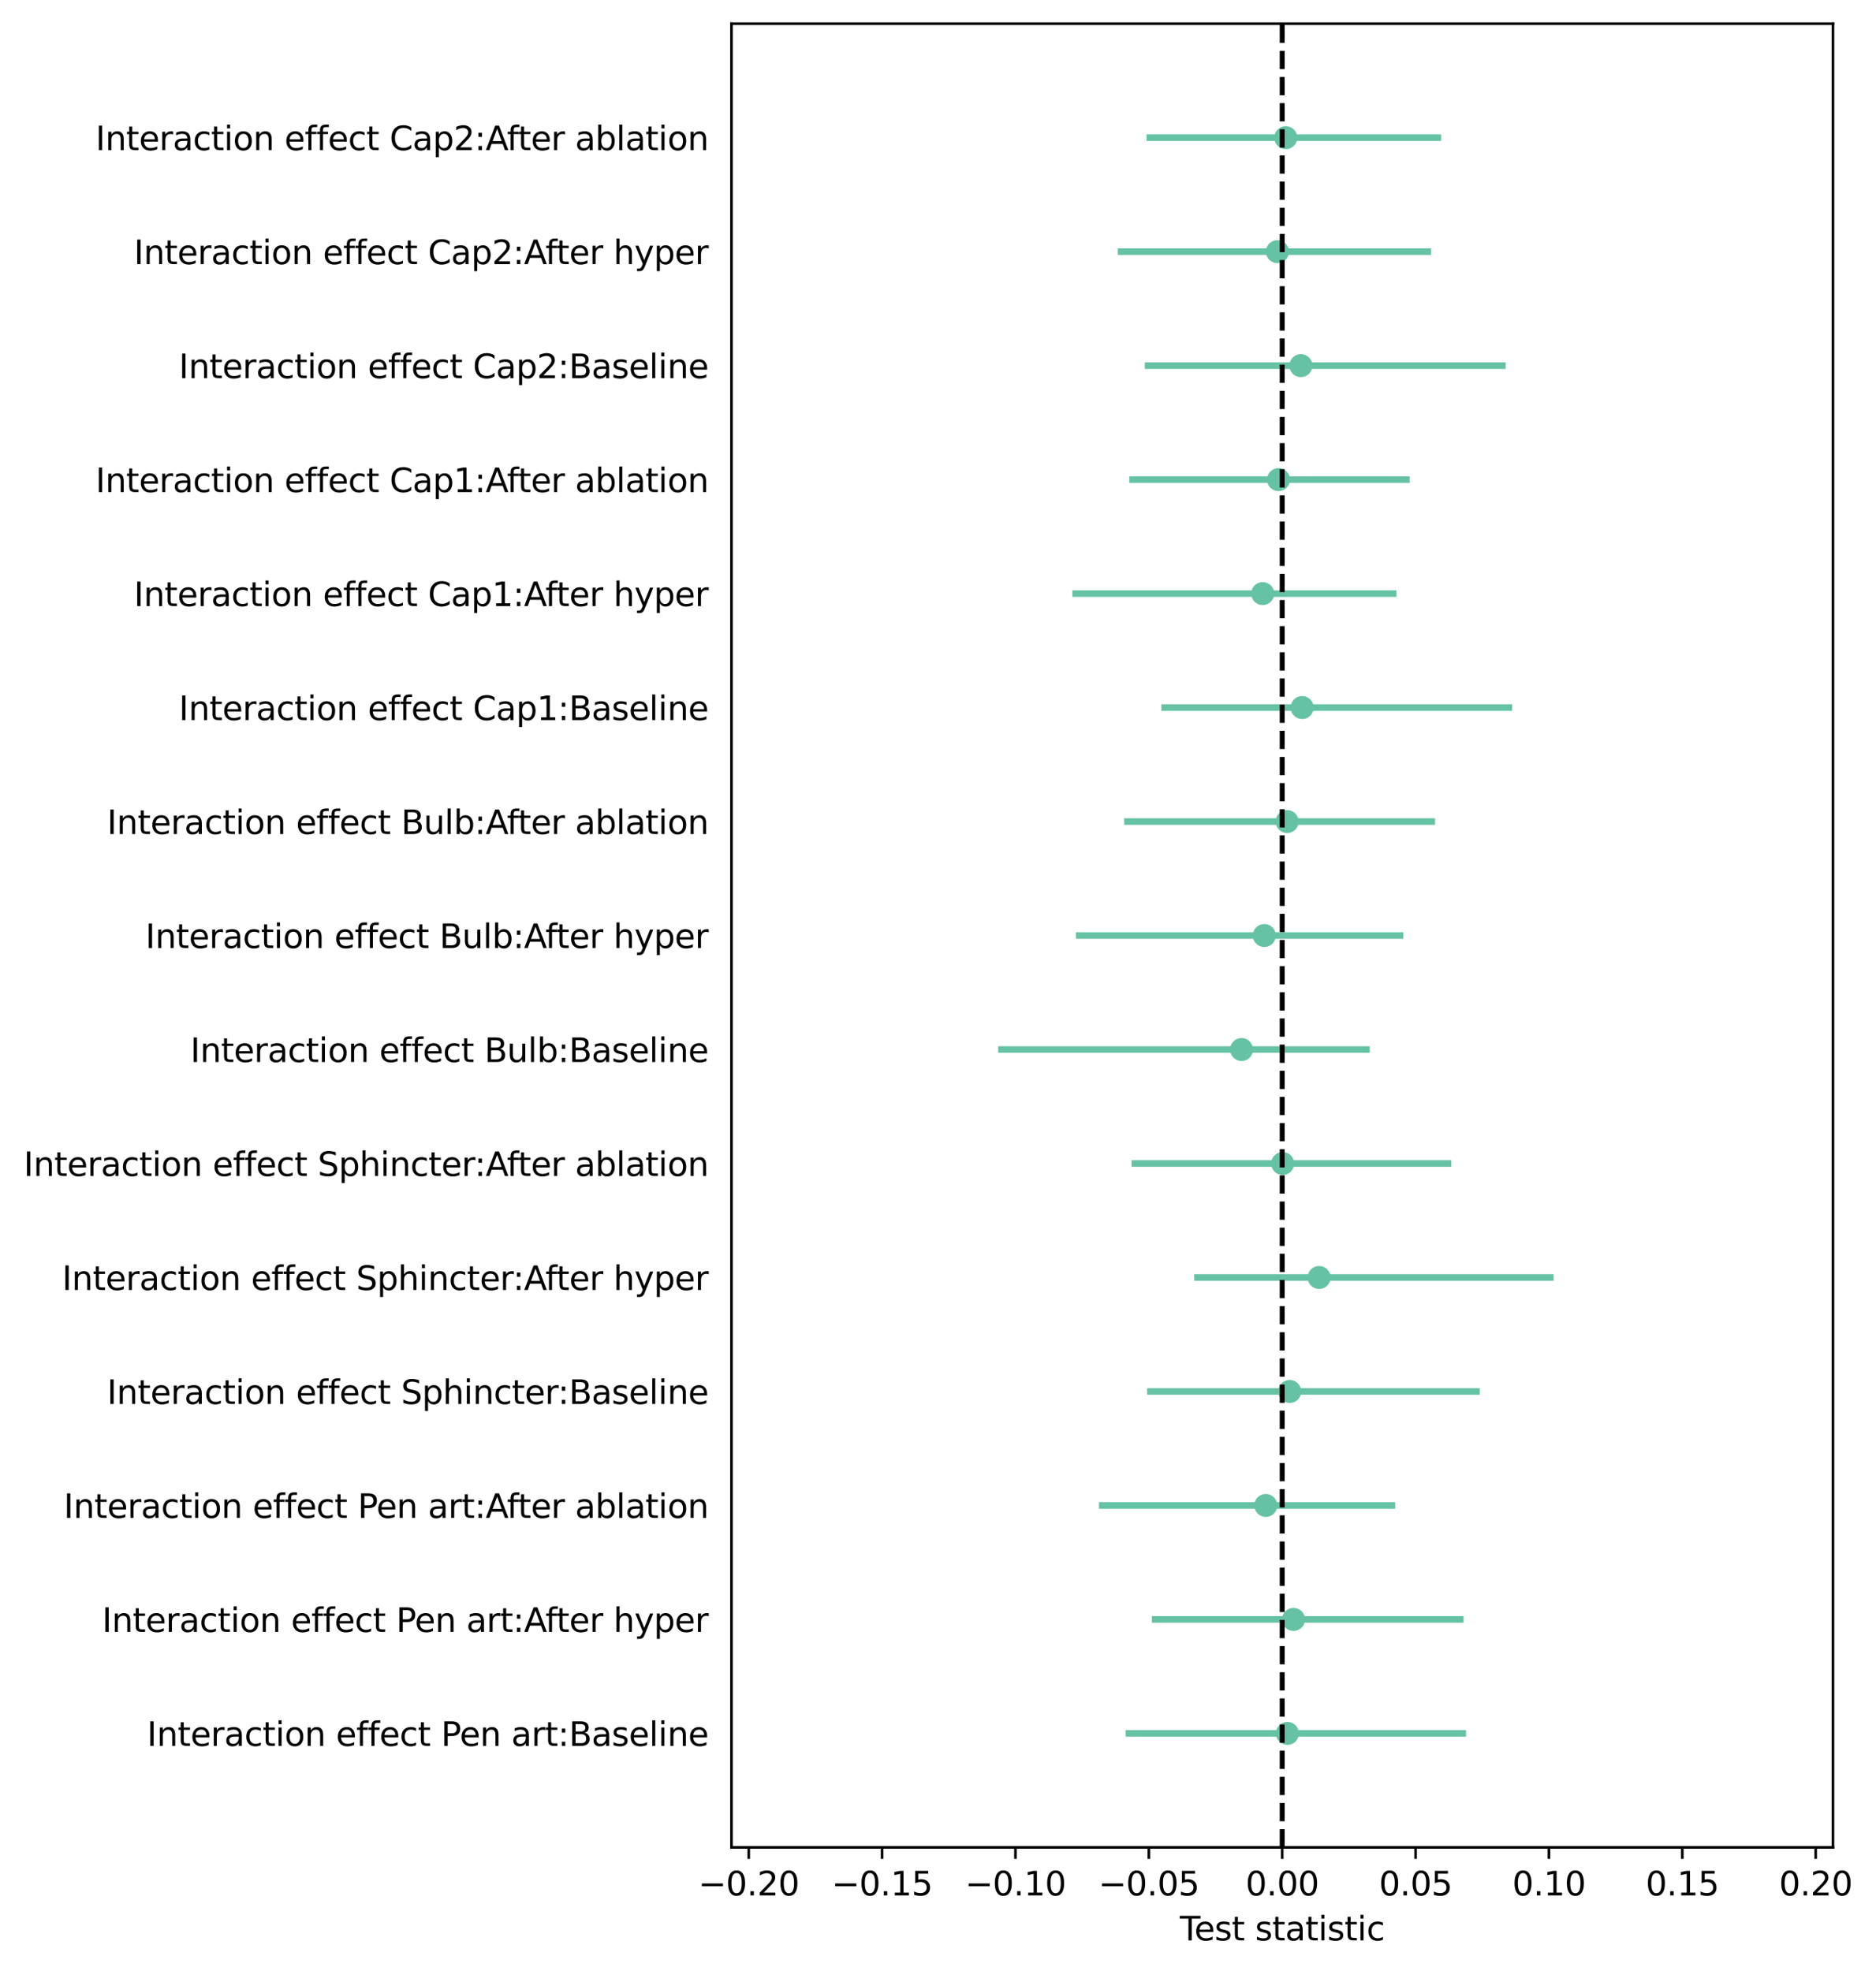 <?xml version="1.0" encoding="utf-8" standalone="no"?>
<!DOCTYPE svg PUBLIC "-//W3C//DTD SVG 1.1//EN"
  "http://www.w3.org/Graphics/SVG/1.1/DTD/svg11.dtd">
<svg xmlns:xlink="http://www.w3.org/1999/xlink" width="570.21pt" height="599.156pt" viewBox="0 0 570.21 599.156" xmlns="http://www.w3.org/2000/svg" version="1.1">
 <defs>
  <style type="text/css">*{stroke-linejoin: round; stroke-linecap: butt}</style>
 </defs>
 <g id="figure_1">
  <g id="patch_1">
   <path d="M -0 599.156 
L 570.21 599.156 
L 570.21 0 
L -0 0 
z
" style="fill: #ffffff"/>
  </g>
  <g id="axes_1">
   <g id="patch_2">
    <path d="M 222.325 561.6 
L 557.125 561.6 
L 557.125 7.2 
L 222.325 7.2 
z
" style="fill: #ffffff"/>
   </g>
   <g id="matplotlib.axis_1">
    <g id="xtick_1">
     <g id="line2d_1">
      <defs>
       <path id="m873128faee" d="M 0 0 
L 0 3.5 
" style="stroke: #000000; stroke-width: 0.8"/>
      </defs>
      <g>
       <use xlink:href="#m873128faee" x="227.573" y="561.6" style="stroke: #000000; stroke-width: 0.8"/>
      </g>
     </g>
     <g id="text_1">
      <!-- −0.20 -->
      <g transform="translate(212.25 576.198) scale(0.1 -0.1)">
       <defs>
        <path id="DejaVuSans-2212" d="M 678 2272 
L 4684 2272 
L 4684 1741 
L 678 1741 
L 678 2272 
z
" transform="scale(0.016)"/>
        <path id="DejaVuSans-30" d="M 2034 4250 
Q 1547 4250 1301 3770 
Q 1056 3291 1056 2328 
Q 1056 1369 1301 889 
Q 1547 409 2034 409 
Q 2525 409 2770 889 
Q 3016 1369 3016 2328 
Q 3016 3291 2770 3770 
Q 2525 4250 2034 4250 
z
M 2034 4750 
Q 2819 4750 3233 4129 
Q 3647 3509 3647 2328 
Q 3647 1150 3233 529 
Q 2819 -91 2034 -91 
Q 1250 -91 836 529 
Q 422 1150 422 2328 
Q 422 3509 836 4129 
Q 1250 4750 2034 4750 
z
" transform="scale(0.016)"/>
        <path id="DejaVuSans-2e" d="M 684 794 
L 1344 794 
L 1344 0 
L 684 0 
L 684 794 
z
" transform="scale(0.016)"/>
        <path id="DejaVuSans-32" d="M 1228 531 
L 3431 531 
L 3431 0 
L 469 0 
L 469 531 
Q 828 903 1448 1529 
Q 2069 2156 2228 2338 
Q 2531 2678 2651 2914 
Q 2772 3150 2772 3378 
Q 2772 3750 2511 3984 
Q 2250 4219 1831 4219 
Q 1534 4219 1204 4116 
Q 875 4013 500 3803 
L 500 4441 
Q 881 4594 1212 4672 
Q 1544 4750 1819 4750 
Q 2544 4750 2975 4387 
Q 3406 4025 3406 3419 
Q 3406 3131 3298 2873 
Q 3191 2616 2906 2266 
Q 2828 2175 2409 1742 
Q 1991 1309 1228 531 
z
" transform="scale(0.016)"/>
       </defs>
       <use xlink:href="#DejaVuSans-2212"/>
       <use xlink:href="#DejaVuSans-30" x="83.789"/>
       <use xlink:href="#DejaVuSans-2e" x="147.412"/>
       <use xlink:href="#DejaVuSans-32" x="179.199"/>
       <use xlink:href="#DejaVuSans-30" x="242.822"/>
      </g>
     </g>
    </g>
    <g id="xtick_2">
     <g id="line2d_2">
      <g>
       <use xlink:href="#m873128faee" x="268.111" y="561.6" style="stroke: #000000; stroke-width: 0.8"/>
      </g>
     </g>
     <g id="text_2">
      <!-- −0.15 -->
      <g transform="translate(252.788 576.198) scale(0.1 -0.1)">
       <defs>
        <path id="DejaVuSans-31" d="M 794 531 
L 1825 531 
L 1825 4091 
L 703 3866 
L 703 4441 
L 1819 4666 
L 2450 4666 
L 2450 531 
L 3481 531 
L 3481 0 
L 794 0 
L 794 531 
z
" transform="scale(0.016)"/>
        <path id="DejaVuSans-35" d="M 691 4666 
L 3169 4666 
L 3169 4134 
L 1269 4134 
L 1269 2991 
Q 1406 3038 1543 3061 
Q 1681 3084 1819 3084 
Q 2600 3084 3056 2656 
Q 3513 2228 3513 1497 
Q 3513 744 3044 326 
Q 2575 -91 1722 -91 
Q 1428 -91 1123 -41 
Q 819 9 494 109 
L 494 744 
Q 775 591 1075 516 
Q 1375 441 1709 441 
Q 2250 441 2565 725 
Q 2881 1009 2881 1497 
Q 2881 1984 2565 2268 
Q 2250 2553 1709 2553 
Q 1456 2553 1204 2497 
Q 953 2441 691 2322 
L 691 4666 
z
" transform="scale(0.016)"/>
       </defs>
       <use xlink:href="#DejaVuSans-2212"/>
       <use xlink:href="#DejaVuSans-30" x="83.789"/>
       <use xlink:href="#DejaVuSans-2e" x="147.412"/>
       <use xlink:href="#DejaVuSans-31" x="179.199"/>
       <use xlink:href="#DejaVuSans-35" x="242.822"/>
      </g>
     </g>
    </g>
    <g id="xtick_3">
     <g id="line2d_3">
      <g>
       <use xlink:href="#m873128faee" x="308.649" y="561.6" style="stroke: #000000; stroke-width: 0.8"/>
      </g>
     </g>
     <g id="text_3">
      <!-- −0.10 -->
      <g transform="translate(293.326 576.198) scale(0.1 -0.1)">
       <use xlink:href="#DejaVuSans-2212"/>
       <use xlink:href="#DejaVuSans-30" x="83.789"/>
       <use xlink:href="#DejaVuSans-2e" x="147.412"/>
       <use xlink:href="#DejaVuSans-31" x="179.199"/>
       <use xlink:href="#DejaVuSans-30" x="242.822"/>
      </g>
     </g>
    </g>
    <g id="xtick_4">
     <g id="line2d_4">
      <g>
       <use xlink:href="#m873128faee" x="349.187" y="561.6" style="stroke: #000000; stroke-width: 0.8"/>
      </g>
     </g>
     <g id="text_4">
      <!-- −0.05 -->
      <g transform="translate(333.864 576.198) scale(0.1 -0.1)">
       <use xlink:href="#DejaVuSans-2212"/>
       <use xlink:href="#DejaVuSans-30" x="83.789"/>
       <use xlink:href="#DejaVuSans-2e" x="147.412"/>
       <use xlink:href="#DejaVuSans-30" x="179.199"/>
       <use xlink:href="#DejaVuSans-35" x="242.822"/>
      </g>
     </g>
    </g>
    <g id="xtick_5">
     <g id="line2d_5">
      <g>
       <use xlink:href="#m873128faee" x="389.725" y="561.6" style="stroke: #000000; stroke-width: 0.8"/>
      </g>
     </g>
     <g id="text_5">
      <!-- 0.00 -->
      <g transform="translate(378.592 576.198) scale(0.1 -0.1)">
       <use xlink:href="#DejaVuSans-30"/>
       <use xlink:href="#DejaVuSans-2e" x="63.623"/>
       <use xlink:href="#DejaVuSans-30" x="95.41"/>
       <use xlink:href="#DejaVuSans-30" x="159.033"/>
      </g>
     </g>
    </g>
    <g id="xtick_6">
     <g id="line2d_6">
      <g>
       <use xlink:href="#m873128faee" x="430.263" y="561.6" style="stroke: #000000; stroke-width: 0.8"/>
      </g>
     </g>
     <g id="text_6">
      <!-- 0.05 -->
      <g transform="translate(419.13 576.198) scale(0.1 -0.1)">
       <use xlink:href="#DejaVuSans-30"/>
       <use xlink:href="#DejaVuSans-2e" x="63.623"/>
       <use xlink:href="#DejaVuSans-30" x="95.41"/>
       <use xlink:href="#DejaVuSans-35" x="159.033"/>
      </g>
     </g>
    </g>
    <g id="xtick_7">
     <g id="line2d_7">
      <g>
       <use xlink:href="#m873128faee" x="470.801" y="561.6" style="stroke: #000000; stroke-width: 0.8"/>
      </g>
     </g>
     <g id="text_7">
      <!-- 0.10 -->
      <g transform="translate(459.668 576.198) scale(0.1 -0.1)">
       <use xlink:href="#DejaVuSans-30"/>
       <use xlink:href="#DejaVuSans-2e" x="63.623"/>
       <use xlink:href="#DejaVuSans-31" x="95.41"/>
       <use xlink:href="#DejaVuSans-30" x="159.033"/>
      </g>
     </g>
    </g>
    <g id="xtick_8">
     <g id="line2d_8">
      <g>
       <use xlink:href="#m873128faee" x="511.339" y="561.6" style="stroke: #000000; stroke-width: 0.8"/>
      </g>
     </g>
     <g id="text_8">
      <!-- 0.15 -->
      <g transform="translate(500.207 576.198) scale(0.1 -0.1)">
       <use xlink:href="#DejaVuSans-30"/>
       <use xlink:href="#DejaVuSans-2e" x="63.623"/>
       <use xlink:href="#DejaVuSans-31" x="95.41"/>
       <use xlink:href="#DejaVuSans-35" x="159.033"/>
      </g>
     </g>
    </g>
    <g id="xtick_9">
     <g id="line2d_9">
      <g>
       <use xlink:href="#m873128faee" x="551.877" y="561.6" style="stroke: #000000; stroke-width: 0.8"/>
      </g>
     </g>
     <g id="text_9">
      <!-- 0.20 -->
      <g transform="translate(540.745 576.198) scale(0.1 -0.1)">
       <use xlink:href="#DejaVuSans-30"/>
       <use xlink:href="#DejaVuSans-2e" x="63.623"/>
       <use xlink:href="#DejaVuSans-32" x="95.41"/>
       <use xlink:href="#DejaVuSans-30" x="159.033"/>
      </g>
     </g>
    </g>
    <g id="text_10">
     <!-- Test statistic -->
     <g transform="translate(358.609 589.877) scale(0.1 -0.1)">
      <defs>
       <path id="DejaVuSans-54" d="M -19 4666 
L 3928 4666 
L 3928 4134 
L 2272 4134 
L 2272 0 
L 1638 0 
L 1638 4134 
L -19 4134 
L -19 4666 
z
" transform="scale(0.016)"/>
       <path id="DejaVuSans-65" d="M 3597 1894 
L 3597 1613 
L 953 1613 
Q 991 1019 1311 708 
Q 1631 397 2203 397 
Q 2534 397 2845 478 
Q 3156 559 3463 722 
L 3463 178 
Q 3153 47 2828 -22 
Q 2503 -91 2169 -91 
Q 1331 -91 842 396 
Q 353 884 353 1716 
Q 353 2575 817 3079 
Q 1281 3584 2069 3584 
Q 2775 3584 3186 3129 
Q 3597 2675 3597 1894 
z
M 3022 2063 
Q 3016 2534 2758 2815 
Q 2500 3097 2075 3097 
Q 1594 3097 1305 2825 
Q 1016 2553 972 2059 
L 3022 2063 
z
" transform="scale(0.016)"/>
       <path id="DejaVuSans-73" d="M 2834 3397 
L 2834 2853 
Q 2591 2978 2328 3040 
Q 2066 3103 1784 3103 
Q 1356 3103 1142 2972 
Q 928 2841 928 2578 
Q 928 2378 1081 2264 
Q 1234 2150 1697 2047 
L 1894 2003 
Q 2506 1872 2764 1633 
Q 3022 1394 3022 966 
Q 3022 478 2636 193 
Q 2250 -91 1575 -91 
Q 1294 -91 989 -36 
Q 684 19 347 128 
L 347 722 
Q 666 556 975 473 
Q 1284 391 1588 391 
Q 1994 391 2212 530 
Q 2431 669 2431 922 
Q 2431 1156 2273 1281 
Q 2116 1406 1581 1522 
L 1381 1569 
Q 847 1681 609 1914 
Q 372 2147 372 2553 
Q 372 3047 722 3315 
Q 1072 3584 1716 3584 
Q 2034 3584 2315 3537 
Q 2597 3491 2834 3397 
z
" transform="scale(0.016)"/>
       <path id="DejaVuSans-74" d="M 1172 4494 
L 1172 3500 
L 2356 3500 
L 2356 3053 
L 1172 3053 
L 1172 1153 
Q 1172 725 1289 603 
Q 1406 481 1766 481 
L 2356 481 
L 2356 0 
L 1766 0 
Q 1100 0 847 248 
Q 594 497 594 1153 
L 594 3053 
L 172 3053 
L 172 3500 
L 594 3500 
L 594 4494 
L 1172 4494 
z
" transform="scale(0.016)"/>
       <path id="DejaVuSans-20" transform="scale(0.016)"/>
       <path id="DejaVuSans-61" d="M 2194 1759 
Q 1497 1759 1228 1600 
Q 959 1441 959 1056 
Q 959 750 1161 570 
Q 1363 391 1709 391 
Q 2188 391 2477 730 
Q 2766 1069 2766 1631 
L 2766 1759 
L 2194 1759 
z
M 3341 1997 
L 3341 0 
L 2766 0 
L 2766 531 
Q 2569 213 2275 61 
Q 1981 -91 1556 -91 
Q 1019 -91 701 211 
Q 384 513 384 1019 
Q 384 1609 779 1909 
Q 1175 2209 1959 2209 
L 2766 2209 
L 2766 2266 
Q 2766 2663 2505 2880 
Q 2244 3097 1772 3097 
Q 1472 3097 1187 3025 
Q 903 2953 641 2809 
L 641 3341 
Q 956 3463 1253 3523 
Q 1550 3584 1831 3584 
Q 2591 3584 2966 3190 
Q 3341 2797 3341 1997 
z
" transform="scale(0.016)"/>
       <path id="DejaVuSans-69" d="M 603 3500 
L 1178 3500 
L 1178 0 
L 603 0 
L 603 3500 
z
M 603 4863 
L 1178 4863 
L 1178 4134 
L 603 4134 
L 603 4863 
z
" transform="scale(0.016)"/>
       <path id="DejaVuSans-63" d="M 3122 3366 
L 3122 2828 
Q 2878 2963 2633 3030 
Q 2388 3097 2138 3097 
Q 1578 3097 1268 2742 
Q 959 2388 959 1747 
Q 959 1106 1268 751 
Q 1578 397 2138 397 
Q 2388 397 2633 464 
Q 2878 531 3122 666 
L 3122 134 
Q 2881 22 2623 -34 
Q 2366 -91 2075 -91 
Q 1284 -91 818 406 
Q 353 903 353 1747 
Q 353 2603 823 3093 
Q 1294 3584 2113 3584 
Q 2378 3584 2631 3529 
Q 2884 3475 3122 3366 
z
" transform="scale(0.016)"/>
      </defs>
      <use xlink:href="#DejaVuSans-54"/>
      <use xlink:href="#DejaVuSans-65" x="44.084"/>
      <use xlink:href="#DejaVuSans-73" x="105.607"/>
      <use xlink:href="#DejaVuSans-74" x="157.707"/>
      <use xlink:href="#DejaVuSans-20" x="196.916"/>
      <use xlink:href="#DejaVuSans-73" x="228.703"/>
      <use xlink:href="#DejaVuSans-74" x="280.803"/>
      <use xlink:href="#DejaVuSans-61" x="320.012"/>
      <use xlink:href="#DejaVuSans-74" x="381.291"/>
      <use xlink:href="#DejaVuSans-69" x="420.5"/>
      <use xlink:href="#DejaVuSans-73" x="448.283"/>
      <use xlink:href="#DejaVuSans-74" x="500.383"/>
      <use xlink:href="#DejaVuSans-69" x="539.592"/>
      <use xlink:href="#DejaVuSans-63" x="567.375"/>
     </g>
    </g>
   </g>
   <g id="matplotlib.axis_2">
    <g id="ytick_1"/>
    <g id="ytick_2">
     <g id="text_11">
      <!-- Interaction effect Pen art:Baseline -->
      <g transform="translate(44.688 530.749) scale(0.1 -0.1)">
       <defs>
        <path id="DejaVuSans-49" d="M 628 4666 
L 1259 4666 
L 1259 0 
L 628 0 
L 628 4666 
z
" transform="scale(0.016)"/>
        <path id="DejaVuSans-6e" d="M 3513 2113 
L 3513 0 
L 2938 0 
L 2938 2094 
Q 2938 2591 2744 2837 
Q 2550 3084 2163 3084 
Q 1697 3084 1428 2787 
Q 1159 2491 1159 1978 
L 1159 0 
L 581 0 
L 581 3500 
L 1159 3500 
L 1159 2956 
Q 1366 3272 1645 3428 
Q 1925 3584 2291 3584 
Q 2894 3584 3203 3211 
Q 3513 2838 3513 2113 
z
" transform="scale(0.016)"/>
        <path id="DejaVuSans-72" d="M 2631 2963 
Q 2534 3019 2420 3045 
Q 2306 3072 2169 3072 
Q 1681 3072 1420 2755 
Q 1159 2438 1159 1844 
L 1159 0 
L 581 0 
L 581 3500 
L 1159 3500 
L 1159 2956 
Q 1341 3275 1631 3429 
Q 1922 3584 2338 3584 
Q 2397 3584 2469 3576 
Q 2541 3569 2628 3553 
L 2631 2963 
z
" transform="scale(0.016)"/>
        <path id="DejaVuSans-6f" d="M 1959 3097 
Q 1497 3097 1228 2736 
Q 959 2375 959 1747 
Q 959 1119 1226 758 
Q 1494 397 1959 397 
Q 2419 397 2687 759 
Q 2956 1122 2956 1747 
Q 2956 2369 2687 2733 
Q 2419 3097 1959 3097 
z
M 1959 3584 
Q 2709 3584 3137 3096 
Q 3566 2609 3566 1747 
Q 3566 888 3137 398 
Q 2709 -91 1959 -91 
Q 1206 -91 779 398 
Q 353 888 353 1747 
Q 353 2609 779 3096 
Q 1206 3584 1959 3584 
z
" transform="scale(0.016)"/>
        <path id="DejaVuSans-66" d="M 2375 4863 
L 2375 4384 
L 1825 4384 
Q 1516 4384 1395 4259 
Q 1275 4134 1275 3809 
L 1275 3500 
L 2222 3500 
L 2222 3053 
L 1275 3053 
L 1275 0 
L 697 0 
L 697 3053 
L 147 3053 
L 147 3500 
L 697 3500 
L 697 3744 
Q 697 4328 969 4595 
Q 1241 4863 1831 4863 
L 2375 4863 
z
" transform="scale(0.016)"/>
        <path id="DejaVuSans-50" d="M 1259 4147 
L 1259 2394 
L 2053 2394 
Q 2494 2394 2734 2622 
Q 2975 2850 2975 3272 
Q 2975 3691 2734 3919 
Q 2494 4147 2053 4147 
L 1259 4147 
z
M 628 4666 
L 2053 4666 
Q 2838 4666 3239 4311 
Q 3641 3956 3641 3272 
Q 3641 2581 3239 2228 
Q 2838 1875 2053 1875 
L 1259 1875 
L 1259 0 
L 628 0 
L 628 4666 
z
" transform="scale(0.016)"/>
        <path id="DejaVuSans-3a" d="M 750 794 
L 1409 794 
L 1409 0 
L 750 0 
L 750 794 
z
M 750 3309 
L 1409 3309 
L 1409 2516 
L 750 2516 
L 750 3309 
z
" transform="scale(0.016)"/>
        <path id="DejaVuSans-42" d="M 1259 2228 
L 1259 519 
L 2272 519 
Q 2781 519 3026 730 
Q 3272 941 3272 1375 
Q 3272 1813 3026 2020 
Q 2781 2228 2272 2228 
L 1259 2228 
z
M 1259 4147 
L 1259 2741 
L 2194 2741 
Q 2656 2741 2882 2914 
Q 3109 3088 3109 3444 
Q 3109 3797 2882 3972 
Q 2656 4147 2194 4147 
L 1259 4147 
z
M 628 4666 
L 2241 4666 
Q 2963 4666 3353 4366 
Q 3744 4066 3744 3513 
Q 3744 3084 3544 2831 
Q 3344 2578 2956 2516 
Q 3422 2416 3680 2098 
Q 3938 1781 3938 1306 
Q 3938 681 3513 340 
Q 3088 0 2303 0 
L 628 0 
L 628 4666 
z
" transform="scale(0.016)"/>
        <path id="DejaVuSans-6c" d="M 603 4863 
L 1178 4863 
L 1178 0 
L 603 0 
L 603 4863 
z
" transform="scale(0.016)"/>
       </defs>
       <use xlink:href="#DejaVuSans-49"/>
       <use xlink:href="#DejaVuSans-6e" x="29.492"/>
       <use xlink:href="#DejaVuSans-74" x="92.871"/>
       <use xlink:href="#DejaVuSans-65" x="132.08"/>
       <use xlink:href="#DejaVuSans-72" x="193.604"/>
       <use xlink:href="#DejaVuSans-61" x="234.717"/>
       <use xlink:href="#DejaVuSans-63" x="295.996"/>
       <use xlink:href="#DejaVuSans-74" x="350.977"/>
       <use xlink:href="#DejaVuSans-69" x="390.186"/>
       <use xlink:href="#DejaVuSans-6f" x="417.969"/>
       <use xlink:href="#DejaVuSans-6e" x="479.15"/>
       <use xlink:href="#DejaVuSans-20" x="542.529"/>
       <use xlink:href="#DejaVuSans-65" x="574.316"/>
       <use xlink:href="#DejaVuSans-66" x="635.84"/>
       <use xlink:href="#DejaVuSans-66" x="671.045"/>
       <use xlink:href="#DejaVuSans-65" x="706.25"/>
       <use xlink:href="#DejaVuSans-63" x="767.773"/>
       <use xlink:href="#DejaVuSans-74" x="822.754"/>
       <use xlink:href="#DejaVuSans-20" x="861.963"/>
       <use xlink:href="#DejaVuSans-50" x="893.75"/>
       <use xlink:href="#DejaVuSans-65" x="950.428"/>
       <use xlink:href="#DejaVuSans-6e" x="1011.951"/>
       <use xlink:href="#DejaVuSans-20" x="1075.33"/>
       <use xlink:href="#DejaVuSans-61" x="1107.117"/>
       <use xlink:href="#DejaVuSans-72" x="1168.396"/>
       <use xlink:href="#DejaVuSans-74" x="1209.51"/>
       <use xlink:href="#DejaVuSans-3a" x="1248.719"/>
       <use xlink:href="#DejaVuSans-42" x="1282.41"/>
       <use xlink:href="#DejaVuSans-61" x="1351.014"/>
       <use xlink:href="#DejaVuSans-73" x="1412.293"/>
       <use xlink:href="#DejaVuSans-65" x="1464.393"/>
       <use xlink:href="#DejaVuSans-6c" x="1525.916"/>
       <use xlink:href="#DejaVuSans-69" x="1553.699"/>
       <use xlink:href="#DejaVuSans-6e" x="1581.482"/>
       <use xlink:href="#DejaVuSans-65" x="1644.861"/>
      </g>
     </g>
    </g>
    <g id="ytick_3">
     <g id="text_12">
      <!-- Interaction effect Pen art:After hyper -->
      <g transform="translate(31.031 496.099) scale(0.1 -0.1)">
       <defs>
        <path id="DejaVuSans-41" d="M 2188 4044 
L 1331 1722 
L 3047 1722 
L 2188 4044 
z
M 1831 4666 
L 2547 4666 
L 4325 0 
L 3669 0 
L 3244 1197 
L 1141 1197 
L 716 0 
L 50 0 
L 1831 4666 
z
" transform="scale(0.016)"/>
        <path id="DejaVuSans-68" d="M 3513 2113 
L 3513 0 
L 2938 0 
L 2938 2094 
Q 2938 2591 2744 2837 
Q 2550 3084 2163 3084 
Q 1697 3084 1428 2787 
Q 1159 2491 1159 1978 
L 1159 0 
L 581 0 
L 581 4863 
L 1159 4863 
L 1159 2956 
Q 1366 3272 1645 3428 
Q 1925 3584 2291 3584 
Q 2894 3584 3203 3211 
Q 3513 2838 3513 2113 
z
" transform="scale(0.016)"/>
        <path id="DejaVuSans-79" d="M 2059 -325 
Q 1816 -950 1584 -1140 
Q 1353 -1331 966 -1331 
L 506 -1331 
L 506 -850 
L 844 -850 
Q 1081 -850 1212 -737 
Q 1344 -625 1503 -206 
L 1606 56 
L 191 3500 
L 800 3500 
L 1894 763 
L 2988 3500 
L 3597 3500 
L 2059 -325 
z
" transform="scale(0.016)"/>
        <path id="DejaVuSans-70" d="M 1159 525 
L 1159 -1331 
L 581 -1331 
L 581 3500 
L 1159 3500 
L 1159 2969 
Q 1341 3281 1617 3432 
Q 1894 3584 2278 3584 
Q 2916 3584 3314 3078 
Q 3713 2572 3713 1747 
Q 3713 922 3314 415 
Q 2916 -91 2278 -91 
Q 1894 -91 1617 61 
Q 1341 213 1159 525 
z
M 3116 1747 
Q 3116 2381 2855 2742 
Q 2594 3103 2138 3103 
Q 1681 3103 1420 2742 
Q 1159 2381 1159 1747 
Q 1159 1113 1420 752 
Q 1681 391 2138 391 
Q 2594 391 2855 752 
Q 3116 1113 3116 1747 
z
" transform="scale(0.016)"/>
       </defs>
       <use xlink:href="#DejaVuSans-49"/>
       <use xlink:href="#DejaVuSans-6e" x="29.492"/>
       <use xlink:href="#DejaVuSans-74" x="92.871"/>
       <use xlink:href="#DejaVuSans-65" x="132.08"/>
       <use xlink:href="#DejaVuSans-72" x="193.604"/>
       <use xlink:href="#DejaVuSans-61" x="234.717"/>
       <use xlink:href="#DejaVuSans-63" x="295.996"/>
       <use xlink:href="#DejaVuSans-74" x="350.977"/>
       <use xlink:href="#DejaVuSans-69" x="390.186"/>
       <use xlink:href="#DejaVuSans-6f" x="417.969"/>
       <use xlink:href="#DejaVuSans-6e" x="479.15"/>
       <use xlink:href="#DejaVuSans-20" x="542.529"/>
       <use xlink:href="#DejaVuSans-65" x="574.316"/>
       <use xlink:href="#DejaVuSans-66" x="635.84"/>
       <use xlink:href="#DejaVuSans-66" x="671.045"/>
       <use xlink:href="#DejaVuSans-65" x="706.25"/>
       <use xlink:href="#DejaVuSans-63" x="767.773"/>
       <use xlink:href="#DejaVuSans-74" x="822.754"/>
       <use xlink:href="#DejaVuSans-20" x="861.963"/>
       <use xlink:href="#DejaVuSans-50" x="893.75"/>
       <use xlink:href="#DejaVuSans-65" x="950.428"/>
       <use xlink:href="#DejaVuSans-6e" x="1011.951"/>
       <use xlink:href="#DejaVuSans-20" x="1075.33"/>
       <use xlink:href="#DejaVuSans-61" x="1107.117"/>
       <use xlink:href="#DejaVuSans-72" x="1168.396"/>
       <use xlink:href="#DejaVuSans-74" x="1209.51"/>
       <use xlink:href="#DejaVuSans-3a" x="1248.719"/>
       <use xlink:href="#DejaVuSans-41" x="1282.41"/>
       <use xlink:href="#DejaVuSans-66" x="1347.193"/>
       <use xlink:href="#DejaVuSans-74" x="1380.648"/>
       <use xlink:href="#DejaVuSans-65" x="1419.857"/>
       <use xlink:href="#DejaVuSans-72" x="1481.381"/>
       <use xlink:href="#DejaVuSans-20" x="1522.494"/>
       <use xlink:href="#DejaVuSans-68" x="1554.281"/>
       <use xlink:href="#DejaVuSans-79" x="1617.66"/>
       <use xlink:href="#DejaVuSans-70" x="1676.84"/>
       <use xlink:href="#DejaVuSans-65" x="1740.316"/>
       <use xlink:href="#DejaVuSans-72" x="1801.84"/>
      </g>
     </g>
    </g>
    <g id="ytick_4">
     <g id="text_13">
      <!-- Interaction effect Pen art:After ablation -->
      <g transform="translate(19.363 461.449) scale(0.1 -0.1)">
       <defs>
        <path id="DejaVuSans-62" d="M 3116 1747 
Q 3116 2381 2855 2742 
Q 2594 3103 2138 3103 
Q 1681 3103 1420 2742 
Q 1159 2381 1159 1747 
Q 1159 1113 1420 752 
Q 1681 391 2138 391 
Q 2594 391 2855 752 
Q 3116 1113 3116 1747 
z
M 1159 2969 
Q 1341 3281 1617 3432 
Q 1894 3584 2278 3584 
Q 2916 3584 3314 3078 
Q 3713 2572 3713 1747 
Q 3713 922 3314 415 
Q 2916 -91 2278 -91 
Q 1894 -91 1617 61 
Q 1341 213 1159 525 
L 1159 0 
L 581 0 
L 581 4863 
L 1159 4863 
L 1159 2969 
z
" transform="scale(0.016)"/>
       </defs>
       <use xlink:href="#DejaVuSans-49"/>
       <use xlink:href="#DejaVuSans-6e" x="29.492"/>
       <use xlink:href="#DejaVuSans-74" x="92.871"/>
       <use xlink:href="#DejaVuSans-65" x="132.08"/>
       <use xlink:href="#DejaVuSans-72" x="193.604"/>
       <use xlink:href="#DejaVuSans-61" x="234.717"/>
       <use xlink:href="#DejaVuSans-63" x="295.996"/>
       <use xlink:href="#DejaVuSans-74" x="350.977"/>
       <use xlink:href="#DejaVuSans-69" x="390.186"/>
       <use xlink:href="#DejaVuSans-6f" x="417.969"/>
       <use xlink:href="#DejaVuSans-6e" x="479.15"/>
       <use xlink:href="#DejaVuSans-20" x="542.529"/>
       <use xlink:href="#DejaVuSans-65" x="574.316"/>
       <use xlink:href="#DejaVuSans-66" x="635.84"/>
       <use xlink:href="#DejaVuSans-66" x="671.045"/>
       <use xlink:href="#DejaVuSans-65" x="706.25"/>
       <use xlink:href="#DejaVuSans-63" x="767.773"/>
       <use xlink:href="#DejaVuSans-74" x="822.754"/>
       <use xlink:href="#DejaVuSans-20" x="861.963"/>
       <use xlink:href="#DejaVuSans-50" x="893.75"/>
       <use xlink:href="#DejaVuSans-65" x="950.428"/>
       <use xlink:href="#DejaVuSans-6e" x="1011.951"/>
       <use xlink:href="#DejaVuSans-20" x="1075.33"/>
       <use xlink:href="#DejaVuSans-61" x="1107.117"/>
       <use xlink:href="#DejaVuSans-72" x="1168.396"/>
       <use xlink:href="#DejaVuSans-74" x="1209.51"/>
       <use xlink:href="#DejaVuSans-3a" x="1248.719"/>
       <use xlink:href="#DejaVuSans-41" x="1282.41"/>
       <use xlink:href="#DejaVuSans-66" x="1347.193"/>
       <use xlink:href="#DejaVuSans-74" x="1380.648"/>
       <use xlink:href="#DejaVuSans-65" x="1419.857"/>
       <use xlink:href="#DejaVuSans-72" x="1481.381"/>
       <use xlink:href="#DejaVuSans-20" x="1522.494"/>
       <use xlink:href="#DejaVuSans-61" x="1554.281"/>
       <use xlink:href="#DejaVuSans-62" x="1615.561"/>
       <use xlink:href="#DejaVuSans-6c" x="1679.037"/>
       <use xlink:href="#DejaVuSans-61" x="1706.82"/>
       <use xlink:href="#DejaVuSans-74" x="1768.1"/>
       <use xlink:href="#DejaVuSans-69" x="1807.309"/>
       <use xlink:href="#DejaVuSans-6f" x="1835.092"/>
       <use xlink:href="#DejaVuSans-6e" x="1896.273"/>
      </g>
     </g>
    </g>
    <g id="ytick_5">
     <g id="text_14">
      <!-- Interaction effect Sphincter:Baseline -->
      <g transform="translate(32.525 426.799) scale(0.1 -0.1)">
       <defs>
        <path id="DejaVuSans-53" d="M 3425 4513 
L 3425 3897 
Q 3066 4069 2747 4153 
Q 2428 4238 2131 4238 
Q 1616 4238 1336 4038 
Q 1056 3838 1056 3469 
Q 1056 3159 1242 3001 
Q 1428 2844 1947 2747 
L 2328 2669 
Q 3034 2534 3370 2195 
Q 3706 1856 3706 1288 
Q 3706 609 3251 259 
Q 2797 -91 1919 -91 
Q 1588 -91 1214 -16 
Q 841 59 441 206 
L 441 856 
Q 825 641 1194 531 
Q 1563 422 1919 422 
Q 2459 422 2753 634 
Q 3047 847 3047 1241 
Q 3047 1584 2836 1778 
Q 2625 1972 2144 2069 
L 1759 2144 
Q 1053 2284 737 2584 
Q 422 2884 422 3419 
Q 422 4038 858 4394 
Q 1294 4750 2059 4750 
Q 2388 4750 2728 4690 
Q 3069 4631 3425 4513 
z
" transform="scale(0.016)"/>
       </defs>
       <use xlink:href="#DejaVuSans-49"/>
       <use xlink:href="#DejaVuSans-6e" x="29.492"/>
       <use xlink:href="#DejaVuSans-74" x="92.871"/>
       <use xlink:href="#DejaVuSans-65" x="132.08"/>
       <use xlink:href="#DejaVuSans-72" x="193.604"/>
       <use xlink:href="#DejaVuSans-61" x="234.717"/>
       <use xlink:href="#DejaVuSans-63" x="295.996"/>
       <use xlink:href="#DejaVuSans-74" x="350.977"/>
       <use xlink:href="#DejaVuSans-69" x="390.186"/>
       <use xlink:href="#DejaVuSans-6f" x="417.969"/>
       <use xlink:href="#DejaVuSans-6e" x="479.15"/>
       <use xlink:href="#DejaVuSans-20" x="542.529"/>
       <use xlink:href="#DejaVuSans-65" x="574.316"/>
       <use xlink:href="#DejaVuSans-66" x="635.84"/>
       <use xlink:href="#DejaVuSans-66" x="671.045"/>
       <use xlink:href="#DejaVuSans-65" x="706.25"/>
       <use xlink:href="#DejaVuSans-63" x="767.773"/>
       <use xlink:href="#DejaVuSans-74" x="822.754"/>
       <use xlink:href="#DejaVuSans-20" x="861.963"/>
       <use xlink:href="#DejaVuSans-53" x="893.75"/>
       <use xlink:href="#DejaVuSans-70" x="957.227"/>
       <use xlink:href="#DejaVuSans-68" x="1020.703"/>
       <use xlink:href="#DejaVuSans-69" x="1084.082"/>
       <use xlink:href="#DejaVuSans-6e" x="1111.865"/>
       <use xlink:href="#DejaVuSans-63" x="1175.244"/>
       <use xlink:href="#DejaVuSans-74" x="1230.225"/>
       <use xlink:href="#DejaVuSans-65" x="1269.434"/>
       <use xlink:href="#DejaVuSans-72" x="1330.957"/>
       <use xlink:href="#DejaVuSans-3a" x="1370.32"/>
       <use xlink:href="#DejaVuSans-42" x="1404.012"/>
       <use xlink:href="#DejaVuSans-61" x="1472.615"/>
       <use xlink:href="#DejaVuSans-73" x="1533.895"/>
       <use xlink:href="#DejaVuSans-65" x="1585.994"/>
       <use xlink:href="#DejaVuSans-6c" x="1647.518"/>
       <use xlink:href="#DejaVuSans-69" x="1675.301"/>
       <use xlink:href="#DejaVuSans-6e" x="1703.084"/>
       <use xlink:href="#DejaVuSans-65" x="1766.463"/>
      </g>
     </g>
    </g>
    <g id="ytick_6">
     <g id="text_15">
      <!-- Interaction effect Sphincter:After hyper -->
      <g transform="translate(18.869 392.149) scale(0.1 -0.1)">
       <use xlink:href="#DejaVuSans-49"/>
       <use xlink:href="#DejaVuSans-6e" x="29.492"/>
       <use xlink:href="#DejaVuSans-74" x="92.871"/>
       <use xlink:href="#DejaVuSans-65" x="132.08"/>
       <use xlink:href="#DejaVuSans-72" x="193.604"/>
       <use xlink:href="#DejaVuSans-61" x="234.717"/>
       <use xlink:href="#DejaVuSans-63" x="295.996"/>
       <use xlink:href="#DejaVuSans-74" x="350.977"/>
       <use xlink:href="#DejaVuSans-69" x="390.186"/>
       <use xlink:href="#DejaVuSans-6f" x="417.969"/>
       <use xlink:href="#DejaVuSans-6e" x="479.15"/>
       <use xlink:href="#DejaVuSans-20" x="542.529"/>
       <use xlink:href="#DejaVuSans-65" x="574.316"/>
       <use xlink:href="#DejaVuSans-66" x="635.84"/>
       <use xlink:href="#DejaVuSans-66" x="671.045"/>
       <use xlink:href="#DejaVuSans-65" x="706.25"/>
       <use xlink:href="#DejaVuSans-63" x="767.773"/>
       <use xlink:href="#DejaVuSans-74" x="822.754"/>
       <use xlink:href="#DejaVuSans-20" x="861.963"/>
       <use xlink:href="#DejaVuSans-53" x="893.75"/>
       <use xlink:href="#DejaVuSans-70" x="957.227"/>
       <use xlink:href="#DejaVuSans-68" x="1020.703"/>
       <use xlink:href="#DejaVuSans-69" x="1084.082"/>
       <use xlink:href="#DejaVuSans-6e" x="1111.865"/>
       <use xlink:href="#DejaVuSans-63" x="1175.244"/>
       <use xlink:href="#DejaVuSans-74" x="1230.225"/>
       <use xlink:href="#DejaVuSans-65" x="1269.434"/>
       <use xlink:href="#DejaVuSans-72" x="1330.957"/>
       <use xlink:href="#DejaVuSans-3a" x="1370.32"/>
       <use xlink:href="#DejaVuSans-41" x="1404.012"/>
       <use xlink:href="#DejaVuSans-66" x="1468.795"/>
       <use xlink:href="#DejaVuSans-74" x="1502.25"/>
       <use xlink:href="#DejaVuSans-65" x="1541.459"/>
       <use xlink:href="#DejaVuSans-72" x="1602.982"/>
       <use xlink:href="#DejaVuSans-20" x="1644.096"/>
       <use xlink:href="#DejaVuSans-68" x="1675.883"/>
       <use xlink:href="#DejaVuSans-79" x="1739.262"/>
       <use xlink:href="#DejaVuSans-70" x="1798.441"/>
       <use xlink:href="#DejaVuSans-65" x="1861.918"/>
       <use xlink:href="#DejaVuSans-72" x="1923.441"/>
      </g>
     </g>
    </g>
    <g id="ytick_7">
     <g id="text_16">
      <!-- Interaction effect Sphincter:After ablation -->
      <g transform="translate(7.2 357.499) scale(0.1 -0.1)">
       <use xlink:href="#DejaVuSans-49"/>
       <use xlink:href="#DejaVuSans-6e" x="29.492"/>
       <use xlink:href="#DejaVuSans-74" x="92.871"/>
       <use xlink:href="#DejaVuSans-65" x="132.08"/>
       <use xlink:href="#DejaVuSans-72" x="193.604"/>
       <use xlink:href="#DejaVuSans-61" x="234.717"/>
       <use xlink:href="#DejaVuSans-63" x="295.996"/>
       <use xlink:href="#DejaVuSans-74" x="350.977"/>
       <use xlink:href="#DejaVuSans-69" x="390.186"/>
       <use xlink:href="#DejaVuSans-6f" x="417.969"/>
       <use xlink:href="#DejaVuSans-6e" x="479.15"/>
       <use xlink:href="#DejaVuSans-20" x="542.529"/>
       <use xlink:href="#DejaVuSans-65" x="574.316"/>
       <use xlink:href="#DejaVuSans-66" x="635.84"/>
       <use xlink:href="#DejaVuSans-66" x="671.045"/>
       <use xlink:href="#DejaVuSans-65" x="706.25"/>
       <use xlink:href="#DejaVuSans-63" x="767.773"/>
       <use xlink:href="#DejaVuSans-74" x="822.754"/>
       <use xlink:href="#DejaVuSans-20" x="861.963"/>
       <use xlink:href="#DejaVuSans-53" x="893.75"/>
       <use xlink:href="#DejaVuSans-70" x="957.227"/>
       <use xlink:href="#DejaVuSans-68" x="1020.703"/>
       <use xlink:href="#DejaVuSans-69" x="1084.082"/>
       <use xlink:href="#DejaVuSans-6e" x="1111.865"/>
       <use xlink:href="#DejaVuSans-63" x="1175.244"/>
       <use xlink:href="#DejaVuSans-74" x="1230.225"/>
       <use xlink:href="#DejaVuSans-65" x="1269.434"/>
       <use xlink:href="#DejaVuSans-72" x="1330.957"/>
       <use xlink:href="#DejaVuSans-3a" x="1370.32"/>
       <use xlink:href="#DejaVuSans-41" x="1404.012"/>
       <use xlink:href="#DejaVuSans-66" x="1468.795"/>
       <use xlink:href="#DejaVuSans-74" x="1502.25"/>
       <use xlink:href="#DejaVuSans-65" x="1541.459"/>
       <use xlink:href="#DejaVuSans-72" x="1602.982"/>
       <use xlink:href="#DejaVuSans-20" x="1644.096"/>
       <use xlink:href="#DejaVuSans-61" x="1675.883"/>
       <use xlink:href="#DejaVuSans-62" x="1737.162"/>
       <use xlink:href="#DejaVuSans-6c" x="1800.639"/>
       <use xlink:href="#DejaVuSans-61" x="1828.422"/>
       <use xlink:href="#DejaVuSans-74" x="1889.701"/>
       <use xlink:href="#DejaVuSans-69" x="1928.91"/>
       <use xlink:href="#DejaVuSans-6f" x="1956.693"/>
       <use xlink:href="#DejaVuSans-6e" x="2017.875"/>
      </g>
     </g>
    </g>
    <g id="ytick_8">
     <g id="text_17">
      <!-- Interaction effect Bulb:Baseline -->
      <g transform="translate(57.858 322.849) scale(0.1 -0.1)">
       <defs>
        <path id="DejaVuSans-75" d="M 544 1381 
L 544 3500 
L 1119 3500 
L 1119 1403 
Q 1119 906 1312 657 
Q 1506 409 1894 409 
Q 2359 409 2629 706 
Q 2900 1003 2900 1516 
L 2900 3500 
L 3475 3500 
L 3475 0 
L 2900 0 
L 2900 538 
Q 2691 219 2414 64 
Q 2138 -91 1772 -91 
Q 1169 -91 856 284 
Q 544 659 544 1381 
z
M 1991 3584 
L 1991 3584 
z
" transform="scale(0.016)"/>
       </defs>
       <use xlink:href="#DejaVuSans-49"/>
       <use xlink:href="#DejaVuSans-6e" x="29.492"/>
       <use xlink:href="#DejaVuSans-74" x="92.871"/>
       <use xlink:href="#DejaVuSans-65" x="132.08"/>
       <use xlink:href="#DejaVuSans-72" x="193.604"/>
       <use xlink:href="#DejaVuSans-61" x="234.717"/>
       <use xlink:href="#DejaVuSans-63" x="295.996"/>
       <use xlink:href="#DejaVuSans-74" x="350.977"/>
       <use xlink:href="#DejaVuSans-69" x="390.186"/>
       <use xlink:href="#DejaVuSans-6f" x="417.969"/>
       <use xlink:href="#DejaVuSans-6e" x="479.15"/>
       <use xlink:href="#DejaVuSans-20" x="542.529"/>
       <use xlink:href="#DejaVuSans-65" x="574.316"/>
       <use xlink:href="#DejaVuSans-66" x="635.84"/>
       <use xlink:href="#DejaVuSans-66" x="671.045"/>
       <use xlink:href="#DejaVuSans-65" x="706.25"/>
       <use xlink:href="#DejaVuSans-63" x="767.773"/>
       <use xlink:href="#DejaVuSans-74" x="822.754"/>
       <use xlink:href="#DejaVuSans-20" x="861.963"/>
       <use xlink:href="#DejaVuSans-42" x="893.75"/>
       <use xlink:href="#DejaVuSans-75" x="962.354"/>
       <use xlink:href="#DejaVuSans-6c" x="1025.732"/>
       <use xlink:href="#DejaVuSans-62" x="1053.516"/>
       <use xlink:href="#DejaVuSans-3a" x="1116.992"/>
       <use xlink:href="#DejaVuSans-42" x="1150.684"/>
       <use xlink:href="#DejaVuSans-61" x="1219.287"/>
       <use xlink:href="#DejaVuSans-73" x="1280.566"/>
       <use xlink:href="#DejaVuSans-65" x="1332.666"/>
       <use xlink:href="#DejaVuSans-6c" x="1394.189"/>
       <use xlink:href="#DejaVuSans-69" x="1421.973"/>
       <use xlink:href="#DejaVuSans-6e" x="1449.756"/>
       <use xlink:href="#DejaVuSans-65" x="1513.135"/>
      </g>
     </g>
    </g>
    <g id="ytick_9">
     <g id="text_18">
      <!-- Interaction effect Bulb:After hyper -->
      <g transform="translate(44.202 288.199) scale(0.1 -0.1)">
       <use xlink:href="#DejaVuSans-49"/>
       <use xlink:href="#DejaVuSans-6e" x="29.492"/>
       <use xlink:href="#DejaVuSans-74" x="92.871"/>
       <use xlink:href="#DejaVuSans-65" x="132.08"/>
       <use xlink:href="#DejaVuSans-72" x="193.604"/>
       <use xlink:href="#DejaVuSans-61" x="234.717"/>
       <use xlink:href="#DejaVuSans-63" x="295.996"/>
       <use xlink:href="#DejaVuSans-74" x="350.977"/>
       <use xlink:href="#DejaVuSans-69" x="390.186"/>
       <use xlink:href="#DejaVuSans-6f" x="417.969"/>
       <use xlink:href="#DejaVuSans-6e" x="479.15"/>
       <use xlink:href="#DejaVuSans-20" x="542.529"/>
       <use xlink:href="#DejaVuSans-65" x="574.316"/>
       <use xlink:href="#DejaVuSans-66" x="635.84"/>
       <use xlink:href="#DejaVuSans-66" x="671.045"/>
       <use xlink:href="#DejaVuSans-65" x="706.25"/>
       <use xlink:href="#DejaVuSans-63" x="767.773"/>
       <use xlink:href="#DejaVuSans-74" x="822.754"/>
       <use xlink:href="#DejaVuSans-20" x="861.963"/>
       <use xlink:href="#DejaVuSans-42" x="893.75"/>
       <use xlink:href="#DejaVuSans-75" x="962.354"/>
       <use xlink:href="#DejaVuSans-6c" x="1025.732"/>
       <use xlink:href="#DejaVuSans-62" x="1053.516"/>
       <use xlink:href="#DejaVuSans-3a" x="1116.992"/>
       <use xlink:href="#DejaVuSans-41" x="1150.684"/>
       <use xlink:href="#DejaVuSans-66" x="1215.467"/>
       <use xlink:href="#DejaVuSans-74" x="1248.922"/>
       <use xlink:href="#DejaVuSans-65" x="1288.131"/>
       <use xlink:href="#DejaVuSans-72" x="1349.654"/>
       <use xlink:href="#DejaVuSans-20" x="1390.768"/>
       <use xlink:href="#DejaVuSans-68" x="1422.555"/>
       <use xlink:href="#DejaVuSans-79" x="1485.934"/>
       <use xlink:href="#DejaVuSans-70" x="1545.113"/>
       <use xlink:href="#DejaVuSans-65" x="1608.59"/>
       <use xlink:href="#DejaVuSans-72" x="1670.113"/>
      </g>
     </g>
    </g>
    <g id="ytick_10">
     <g id="text_19">
      <!-- Interaction effect Bulb:After ablation -->
      <g transform="translate(32.533 253.549) scale(0.1 -0.1)">
       <use xlink:href="#DejaVuSans-49"/>
       <use xlink:href="#DejaVuSans-6e" x="29.492"/>
       <use xlink:href="#DejaVuSans-74" x="92.871"/>
       <use xlink:href="#DejaVuSans-65" x="132.08"/>
       <use xlink:href="#DejaVuSans-72" x="193.604"/>
       <use xlink:href="#DejaVuSans-61" x="234.717"/>
       <use xlink:href="#DejaVuSans-63" x="295.996"/>
       <use xlink:href="#DejaVuSans-74" x="350.977"/>
       <use xlink:href="#DejaVuSans-69" x="390.186"/>
       <use xlink:href="#DejaVuSans-6f" x="417.969"/>
       <use xlink:href="#DejaVuSans-6e" x="479.15"/>
       <use xlink:href="#DejaVuSans-20" x="542.529"/>
       <use xlink:href="#DejaVuSans-65" x="574.316"/>
       <use xlink:href="#DejaVuSans-66" x="635.84"/>
       <use xlink:href="#DejaVuSans-66" x="671.045"/>
       <use xlink:href="#DejaVuSans-65" x="706.25"/>
       <use xlink:href="#DejaVuSans-63" x="767.773"/>
       <use xlink:href="#DejaVuSans-74" x="822.754"/>
       <use xlink:href="#DejaVuSans-20" x="861.963"/>
       <use xlink:href="#DejaVuSans-42" x="893.75"/>
       <use xlink:href="#DejaVuSans-75" x="962.354"/>
       <use xlink:href="#DejaVuSans-6c" x="1025.732"/>
       <use xlink:href="#DejaVuSans-62" x="1053.516"/>
       <use xlink:href="#DejaVuSans-3a" x="1116.992"/>
       <use xlink:href="#DejaVuSans-41" x="1150.684"/>
       <use xlink:href="#DejaVuSans-66" x="1215.467"/>
       <use xlink:href="#DejaVuSans-74" x="1248.922"/>
       <use xlink:href="#DejaVuSans-65" x="1288.131"/>
       <use xlink:href="#DejaVuSans-72" x="1349.654"/>
       <use xlink:href="#DejaVuSans-20" x="1390.768"/>
       <use xlink:href="#DejaVuSans-61" x="1422.555"/>
       <use xlink:href="#DejaVuSans-62" x="1483.834"/>
       <use xlink:href="#DejaVuSans-6c" x="1547.311"/>
       <use xlink:href="#DejaVuSans-61" x="1575.094"/>
       <use xlink:href="#DejaVuSans-74" x="1636.373"/>
       <use xlink:href="#DejaVuSans-69" x="1675.582"/>
       <use xlink:href="#DejaVuSans-6f" x="1703.365"/>
       <use xlink:href="#DejaVuSans-6e" x="1764.547"/>
      </g>
     </g>
    </g>
    <g id="ytick_11">
     <g id="text_20">
      <!-- Interaction effect Cap1:Baseline -->
      <g transform="translate(54.361 218.899) scale(0.1 -0.1)">
       <defs>
        <path id="DejaVuSans-43" d="M 4122 4306 
L 4122 3641 
Q 3803 3938 3442 4084 
Q 3081 4231 2675 4231 
Q 1875 4231 1450 3742 
Q 1025 3253 1025 2328 
Q 1025 1406 1450 917 
Q 1875 428 2675 428 
Q 3081 428 3442 575 
Q 3803 722 4122 1019 
L 4122 359 
Q 3791 134 3420 21 
Q 3050 -91 2638 -91 
Q 1578 -91 968 557 
Q 359 1206 359 2328 
Q 359 3453 968 4101 
Q 1578 4750 2638 4750 
Q 3056 4750 3426 4639 
Q 3797 4528 4122 4306 
z
" transform="scale(0.016)"/>
       </defs>
       <use xlink:href="#DejaVuSans-49"/>
       <use xlink:href="#DejaVuSans-6e" x="29.492"/>
       <use xlink:href="#DejaVuSans-74" x="92.871"/>
       <use xlink:href="#DejaVuSans-65" x="132.08"/>
       <use xlink:href="#DejaVuSans-72" x="193.604"/>
       <use xlink:href="#DejaVuSans-61" x="234.717"/>
       <use xlink:href="#DejaVuSans-63" x="295.996"/>
       <use xlink:href="#DejaVuSans-74" x="350.977"/>
       <use xlink:href="#DejaVuSans-69" x="390.186"/>
       <use xlink:href="#DejaVuSans-6f" x="417.969"/>
       <use xlink:href="#DejaVuSans-6e" x="479.15"/>
       <use xlink:href="#DejaVuSans-20" x="542.529"/>
       <use xlink:href="#DejaVuSans-65" x="574.316"/>
       <use xlink:href="#DejaVuSans-66" x="635.84"/>
       <use xlink:href="#DejaVuSans-66" x="671.045"/>
       <use xlink:href="#DejaVuSans-65" x="706.25"/>
       <use xlink:href="#DejaVuSans-63" x="767.773"/>
       <use xlink:href="#DejaVuSans-74" x="822.754"/>
       <use xlink:href="#DejaVuSans-20" x="861.963"/>
       <use xlink:href="#DejaVuSans-43" x="893.75"/>
       <use xlink:href="#DejaVuSans-61" x="963.574"/>
       <use xlink:href="#DejaVuSans-70" x="1024.854"/>
       <use xlink:href="#DejaVuSans-31" x="1088.33"/>
       <use xlink:href="#DejaVuSans-3a" x="1151.953"/>
       <use xlink:href="#DejaVuSans-42" x="1185.645"/>
       <use xlink:href="#DejaVuSans-61" x="1254.248"/>
       <use xlink:href="#DejaVuSans-73" x="1315.527"/>
       <use xlink:href="#DejaVuSans-65" x="1367.627"/>
       <use xlink:href="#DejaVuSans-6c" x="1429.15"/>
       <use xlink:href="#DejaVuSans-69" x="1456.934"/>
       <use xlink:href="#DejaVuSans-6e" x="1484.717"/>
       <use xlink:href="#DejaVuSans-65" x="1548.096"/>
      </g>
     </g>
    </g>
    <g id="ytick_12">
     <g id="text_21">
      <!-- Interaction effect Cap1:After hyper -->
      <g transform="translate(40.705 184.249) scale(0.1 -0.1)">
       <use xlink:href="#DejaVuSans-49"/>
       <use xlink:href="#DejaVuSans-6e" x="29.492"/>
       <use xlink:href="#DejaVuSans-74" x="92.871"/>
       <use xlink:href="#DejaVuSans-65" x="132.08"/>
       <use xlink:href="#DejaVuSans-72" x="193.604"/>
       <use xlink:href="#DejaVuSans-61" x="234.717"/>
       <use xlink:href="#DejaVuSans-63" x="295.996"/>
       <use xlink:href="#DejaVuSans-74" x="350.977"/>
       <use xlink:href="#DejaVuSans-69" x="390.186"/>
       <use xlink:href="#DejaVuSans-6f" x="417.969"/>
       <use xlink:href="#DejaVuSans-6e" x="479.15"/>
       <use xlink:href="#DejaVuSans-20" x="542.529"/>
       <use xlink:href="#DejaVuSans-65" x="574.316"/>
       <use xlink:href="#DejaVuSans-66" x="635.84"/>
       <use xlink:href="#DejaVuSans-66" x="671.045"/>
       <use xlink:href="#DejaVuSans-65" x="706.25"/>
       <use xlink:href="#DejaVuSans-63" x="767.773"/>
       <use xlink:href="#DejaVuSans-74" x="822.754"/>
       <use xlink:href="#DejaVuSans-20" x="861.963"/>
       <use xlink:href="#DejaVuSans-43" x="893.75"/>
       <use xlink:href="#DejaVuSans-61" x="963.574"/>
       <use xlink:href="#DejaVuSans-70" x="1024.854"/>
       <use xlink:href="#DejaVuSans-31" x="1088.33"/>
       <use xlink:href="#DejaVuSans-3a" x="1151.953"/>
       <use xlink:href="#DejaVuSans-41" x="1185.645"/>
       <use xlink:href="#DejaVuSans-66" x="1250.428"/>
       <use xlink:href="#DejaVuSans-74" x="1283.883"/>
       <use xlink:href="#DejaVuSans-65" x="1323.092"/>
       <use xlink:href="#DejaVuSans-72" x="1384.615"/>
       <use xlink:href="#DejaVuSans-20" x="1425.729"/>
       <use xlink:href="#DejaVuSans-68" x="1457.516"/>
       <use xlink:href="#DejaVuSans-79" x="1520.895"/>
       <use xlink:href="#DejaVuSans-70" x="1580.074"/>
       <use xlink:href="#DejaVuSans-65" x="1643.551"/>
       <use xlink:href="#DejaVuSans-72" x="1705.074"/>
      </g>
     </g>
    </g>
    <g id="ytick_13">
     <g id="text_22">
      <!-- Interaction effect Cap1:After ablation -->
      <g transform="translate(29.036 149.599) scale(0.1 -0.1)">
       <use xlink:href="#DejaVuSans-49"/>
       <use xlink:href="#DejaVuSans-6e" x="29.492"/>
       <use xlink:href="#DejaVuSans-74" x="92.871"/>
       <use xlink:href="#DejaVuSans-65" x="132.08"/>
       <use xlink:href="#DejaVuSans-72" x="193.604"/>
       <use xlink:href="#DejaVuSans-61" x="234.717"/>
       <use xlink:href="#DejaVuSans-63" x="295.996"/>
       <use xlink:href="#DejaVuSans-74" x="350.977"/>
       <use xlink:href="#DejaVuSans-69" x="390.186"/>
       <use xlink:href="#DejaVuSans-6f" x="417.969"/>
       <use xlink:href="#DejaVuSans-6e" x="479.15"/>
       <use xlink:href="#DejaVuSans-20" x="542.529"/>
       <use xlink:href="#DejaVuSans-65" x="574.316"/>
       <use xlink:href="#DejaVuSans-66" x="635.84"/>
       <use xlink:href="#DejaVuSans-66" x="671.045"/>
       <use xlink:href="#DejaVuSans-65" x="706.25"/>
       <use xlink:href="#DejaVuSans-63" x="767.773"/>
       <use xlink:href="#DejaVuSans-74" x="822.754"/>
       <use xlink:href="#DejaVuSans-20" x="861.963"/>
       <use xlink:href="#DejaVuSans-43" x="893.75"/>
       <use xlink:href="#DejaVuSans-61" x="963.574"/>
       <use xlink:href="#DejaVuSans-70" x="1024.854"/>
       <use xlink:href="#DejaVuSans-31" x="1088.33"/>
       <use xlink:href="#DejaVuSans-3a" x="1151.953"/>
       <use xlink:href="#DejaVuSans-41" x="1185.645"/>
       <use xlink:href="#DejaVuSans-66" x="1250.428"/>
       <use xlink:href="#DejaVuSans-74" x="1283.883"/>
       <use xlink:href="#DejaVuSans-65" x="1323.092"/>
       <use xlink:href="#DejaVuSans-72" x="1384.615"/>
       <use xlink:href="#DejaVuSans-20" x="1425.729"/>
       <use xlink:href="#DejaVuSans-61" x="1457.516"/>
       <use xlink:href="#DejaVuSans-62" x="1518.795"/>
       <use xlink:href="#DejaVuSans-6c" x="1582.271"/>
       <use xlink:href="#DejaVuSans-61" x="1610.055"/>
       <use xlink:href="#DejaVuSans-74" x="1671.334"/>
       <use xlink:href="#DejaVuSans-69" x="1710.543"/>
       <use xlink:href="#DejaVuSans-6f" x="1738.326"/>
       <use xlink:href="#DejaVuSans-6e" x="1799.508"/>
      </g>
     </g>
    </g>
    <g id="ytick_14">
     <g id="text_23">
      <!-- Interaction effect Cap2:Baseline -->
      <g transform="translate(54.361 114.949) scale(0.1 -0.1)">
       <use xlink:href="#DejaVuSans-49"/>
       <use xlink:href="#DejaVuSans-6e" x="29.492"/>
       <use xlink:href="#DejaVuSans-74" x="92.871"/>
       <use xlink:href="#DejaVuSans-65" x="132.08"/>
       <use xlink:href="#DejaVuSans-72" x="193.604"/>
       <use xlink:href="#DejaVuSans-61" x="234.717"/>
       <use xlink:href="#DejaVuSans-63" x="295.996"/>
       <use xlink:href="#DejaVuSans-74" x="350.977"/>
       <use xlink:href="#DejaVuSans-69" x="390.186"/>
       <use xlink:href="#DejaVuSans-6f" x="417.969"/>
       <use xlink:href="#DejaVuSans-6e" x="479.15"/>
       <use xlink:href="#DejaVuSans-20" x="542.529"/>
       <use xlink:href="#DejaVuSans-65" x="574.316"/>
       <use xlink:href="#DejaVuSans-66" x="635.84"/>
       <use xlink:href="#DejaVuSans-66" x="671.045"/>
       <use xlink:href="#DejaVuSans-65" x="706.25"/>
       <use xlink:href="#DejaVuSans-63" x="767.773"/>
       <use xlink:href="#DejaVuSans-74" x="822.754"/>
       <use xlink:href="#DejaVuSans-20" x="861.963"/>
       <use xlink:href="#DejaVuSans-43" x="893.75"/>
       <use xlink:href="#DejaVuSans-61" x="963.574"/>
       <use xlink:href="#DejaVuSans-70" x="1024.854"/>
       <use xlink:href="#DejaVuSans-32" x="1088.33"/>
       <use xlink:href="#DejaVuSans-3a" x="1151.953"/>
       <use xlink:href="#DejaVuSans-42" x="1185.645"/>
       <use xlink:href="#DejaVuSans-61" x="1254.248"/>
       <use xlink:href="#DejaVuSans-73" x="1315.527"/>
       <use xlink:href="#DejaVuSans-65" x="1367.627"/>
       <use xlink:href="#DejaVuSans-6c" x="1429.15"/>
       <use xlink:href="#DejaVuSans-69" x="1456.934"/>
       <use xlink:href="#DejaVuSans-6e" x="1484.717"/>
       <use xlink:href="#DejaVuSans-65" x="1548.096"/>
      </g>
     </g>
    </g>
    <g id="ytick_15">
     <g id="text_24">
      <!-- Interaction effect Cap2:After hyper -->
      <g transform="translate(40.705 80.299) scale(0.1 -0.1)">
       <use xlink:href="#DejaVuSans-49"/>
       <use xlink:href="#DejaVuSans-6e" x="29.492"/>
       <use xlink:href="#DejaVuSans-74" x="92.871"/>
       <use xlink:href="#DejaVuSans-65" x="132.08"/>
       <use xlink:href="#DejaVuSans-72" x="193.604"/>
       <use xlink:href="#DejaVuSans-61" x="234.717"/>
       <use xlink:href="#DejaVuSans-63" x="295.996"/>
       <use xlink:href="#DejaVuSans-74" x="350.977"/>
       <use xlink:href="#DejaVuSans-69" x="390.186"/>
       <use xlink:href="#DejaVuSans-6f" x="417.969"/>
       <use xlink:href="#DejaVuSans-6e" x="479.15"/>
       <use xlink:href="#DejaVuSans-20" x="542.529"/>
       <use xlink:href="#DejaVuSans-65" x="574.316"/>
       <use xlink:href="#DejaVuSans-66" x="635.84"/>
       <use xlink:href="#DejaVuSans-66" x="671.045"/>
       <use xlink:href="#DejaVuSans-65" x="706.25"/>
       <use xlink:href="#DejaVuSans-63" x="767.773"/>
       <use xlink:href="#DejaVuSans-74" x="822.754"/>
       <use xlink:href="#DejaVuSans-20" x="861.963"/>
       <use xlink:href="#DejaVuSans-43" x="893.75"/>
       <use xlink:href="#DejaVuSans-61" x="963.574"/>
       <use xlink:href="#DejaVuSans-70" x="1024.854"/>
       <use xlink:href="#DejaVuSans-32" x="1088.33"/>
       <use xlink:href="#DejaVuSans-3a" x="1151.953"/>
       <use xlink:href="#DejaVuSans-41" x="1185.645"/>
       <use xlink:href="#DejaVuSans-66" x="1250.428"/>
       <use xlink:href="#DejaVuSans-74" x="1283.883"/>
       <use xlink:href="#DejaVuSans-65" x="1323.092"/>
       <use xlink:href="#DejaVuSans-72" x="1384.615"/>
       <use xlink:href="#DejaVuSans-20" x="1425.729"/>
       <use xlink:href="#DejaVuSans-68" x="1457.516"/>
       <use xlink:href="#DejaVuSans-79" x="1520.895"/>
       <use xlink:href="#DejaVuSans-70" x="1580.074"/>
       <use xlink:href="#DejaVuSans-65" x="1643.551"/>
       <use xlink:href="#DejaVuSans-72" x="1705.074"/>
      </g>
     </g>
    </g>
    <g id="ytick_16">
     <g id="text_25">
      <!-- Interaction effect Cap2:After ablation -->
      <g transform="translate(29.036 45.649) scale(0.1 -0.1)">
       <use xlink:href="#DejaVuSans-49"/>
       <use xlink:href="#DejaVuSans-6e" x="29.492"/>
       <use xlink:href="#DejaVuSans-74" x="92.871"/>
       <use xlink:href="#DejaVuSans-65" x="132.08"/>
       <use xlink:href="#DejaVuSans-72" x="193.604"/>
       <use xlink:href="#DejaVuSans-61" x="234.717"/>
       <use xlink:href="#DejaVuSans-63" x="295.996"/>
       <use xlink:href="#DejaVuSans-74" x="350.977"/>
       <use xlink:href="#DejaVuSans-69" x="390.186"/>
       <use xlink:href="#DejaVuSans-6f" x="417.969"/>
       <use xlink:href="#DejaVuSans-6e" x="479.15"/>
       <use xlink:href="#DejaVuSans-20" x="542.529"/>
       <use xlink:href="#DejaVuSans-65" x="574.316"/>
       <use xlink:href="#DejaVuSans-66" x="635.84"/>
       <use xlink:href="#DejaVuSans-66" x="671.045"/>
       <use xlink:href="#DejaVuSans-65" x="706.25"/>
       <use xlink:href="#DejaVuSans-63" x="767.773"/>
       <use xlink:href="#DejaVuSans-74" x="822.754"/>
       <use xlink:href="#DejaVuSans-20" x="861.963"/>
       <use xlink:href="#DejaVuSans-43" x="893.75"/>
       <use xlink:href="#DejaVuSans-61" x="963.574"/>
       <use xlink:href="#DejaVuSans-70" x="1024.854"/>
       <use xlink:href="#DejaVuSans-32" x="1088.33"/>
       <use xlink:href="#DejaVuSans-3a" x="1151.953"/>
       <use xlink:href="#DejaVuSans-41" x="1185.645"/>
       <use xlink:href="#DejaVuSans-66" x="1250.428"/>
       <use xlink:href="#DejaVuSans-74" x="1283.883"/>
       <use xlink:href="#DejaVuSans-65" x="1323.092"/>
       <use xlink:href="#DejaVuSans-72" x="1384.615"/>
       <use xlink:href="#DejaVuSans-20" x="1425.729"/>
       <use xlink:href="#DejaVuSans-61" x="1457.516"/>
       <use xlink:href="#DejaVuSans-62" x="1518.795"/>
       <use xlink:href="#DejaVuSans-6c" x="1582.271"/>
       <use xlink:href="#DejaVuSans-61" x="1610.055"/>
       <use xlink:href="#DejaVuSans-74" x="1671.334"/>
       <use xlink:href="#DejaVuSans-69" x="1710.543"/>
       <use xlink:href="#DejaVuSans-6f" x="1738.326"/>
       <use xlink:href="#DejaVuSans-6e" x="1799.508"/>
      </g>
     </g>
    </g>
    <g id="ytick_17"/>
   </g>
   <g id="LineCollection_1">
    <path d="M 342.144 526.95 
L 445.605 526.95 
" clip-path="url(#pd03a88f933)" style="fill: none; stroke: #66c2a5; stroke-width: 2"/>
   </g>
   <g id="line2d_10">
    <path d="M 391.298 526.95 
" clip-path="url(#pd03a88f933)" style="fill: none; stroke: #66c2a5; stroke-width: 1.5; stroke-linecap: square"/>
    <defs>
     <path id="me2b649f65c" d="M 0 3 
C 0.796 3 1.559 2.684 2.121 2.121 
C 2.684 1.559 3 0.796 3 0 
C 3 -0.796 2.684 -1.559 2.121 -2.121 
C 1.559 -2.684 0.796 -3 0 -3 
C -0.796 -3 -1.559 -2.684 -2.121 -2.121 
C -2.684 -1.559 -3 -0.796 -3 0 
C -3 0.796 -2.684 1.559 -2.121 2.121 
C -1.559 2.684 -0.796 3 0 3 
z
" style="stroke: #66c2a5"/>
    </defs>
    <g clip-path="url(#pd03a88f933)">
     <use xlink:href="#me2b649f65c" x="391.298" y="526.95" style="fill: #66c2a5; stroke: #66c2a5"/>
    </g>
   </g>
   <g id="LineCollection_2">
    <path d="M 350.118 492.3 
L 444.851 492.3 
" clip-path="url(#pd03a88f933)" style="fill: none; stroke: #66c2a5; stroke-width: 2"/>
   </g>
   <g id="line2d_11">
    <path d="M 393.17 492.3 
" clip-path="url(#pd03a88f933)" style="fill: none; stroke: #66c2a5; stroke-width: 1.5; stroke-linecap: square"/>
    <g clip-path="url(#pd03a88f933)">
     <use xlink:href="#me2b649f65c" x="393.17" y="492.3" style="fill: #66c2a5; stroke: #66c2a5"/>
    </g>
   </g>
   <g id="LineCollection_3">
    <path d="M 334.032 457.65 
L 424.07 457.65 
" clip-path="url(#pd03a88f933)" style="fill: none; stroke: #66c2a5; stroke-width: 2"/>
   </g>
   <g id="line2d_12">
    <path d="M 384.734 457.65 
" clip-path="url(#pd03a88f933)" style="fill: none; stroke: #66c2a5; stroke-width: 1.5; stroke-linecap: square"/>
    <g clip-path="url(#pd03a88f933)">
     <use xlink:href="#me2b649f65c" x="384.734" y="457.65" style="fill: #66c2a5; stroke: #66c2a5"/>
    </g>
   </g>
   <g id="LineCollection_4">
    <path d="M 348.672 423 
L 449.76 423 
" clip-path="url(#pd03a88f933)" style="fill: none; stroke: #66c2a5; stroke-width: 2"/>
   </g>
   <g id="line2d_13">
    <path d="M 392.017 423 
" clip-path="url(#pd03a88f933)" style="fill: none; stroke: #66c2a5; stroke-width: 1.5; stroke-linecap: square"/>
    <g clip-path="url(#pd03a88f933)">
     <use xlink:href="#me2b649f65c" x="392.017" y="423" style="fill: #66c2a5; stroke: #66c2a5"/>
    </g>
   </g>
   <g id="LineCollection_5">
    <path d="M 362.951 388.35 
L 472.231 388.35 
" clip-path="url(#pd03a88f933)" style="fill: none; stroke: #66c2a5; stroke-width: 2"/>
   </g>
   <g id="line2d_14">
    <path d="M 400.95 388.35 
" clip-path="url(#pd03a88f933)" style="fill: none; stroke: #66c2a5; stroke-width: 1.5; stroke-linecap: square"/>
    <g clip-path="url(#pd03a88f933)">
     <use xlink:href="#me2b649f65c" x="400.95" y="388.35" style="fill: #66c2a5; stroke: #66c2a5"/>
    </g>
   </g>
   <g id="LineCollection_6">
    <path d="M 343.925 353.7 
L 441.12 353.7 
" clip-path="url(#pd03a88f933)" style="fill: none; stroke: #66c2a5; stroke-width: 2"/>
   </g>
   <g id="line2d_15">
    <path d="M 389.866 353.7 
" clip-path="url(#pd03a88f933)" style="fill: none; stroke: #66c2a5; stroke-width: 1.5; stroke-linecap: square"/>
    <g clip-path="url(#pd03a88f933)">
     <use xlink:href="#me2b649f65c" x="389.866" y="353.7" style="fill: #66c2a5; stroke: #66c2a5"/>
    </g>
   </g>
   <g id="LineCollection_7">
    <path d="M 303.401 319.05 
L 416.343 319.05 
" clip-path="url(#pd03a88f933)" style="fill: none; stroke: #66c2a5; stroke-width: 2"/>
   </g>
   <g id="line2d_16">
    <path d="M 377.374 319.05 
" clip-path="url(#pd03a88f933)" style="fill: none; stroke: #66c2a5; stroke-width: 1.5; stroke-linecap: square"/>
    <g clip-path="url(#pd03a88f933)">
     <use xlink:href="#me2b649f65c" x="377.374" y="319.05" style="fill: #66c2a5; stroke: #66c2a5"/>
    </g>
   </g>
   <g id="LineCollection_8">
    <path d="M 327.023 284.4 
L 426.545 284.4 
" clip-path="url(#pd03a88f933)" style="fill: none; stroke: #66c2a5; stroke-width: 2"/>
   </g>
   <g id="line2d_17">
    <path d="M 384.287 284.4 
" clip-path="url(#pd03a88f933)" style="fill: none; stroke: #66c2a5; stroke-width: 1.5; stroke-linecap: square"/>
    <g clip-path="url(#pd03a88f933)">
     <use xlink:href="#me2b649f65c" x="384.287" y="284.4" style="fill: #66c2a5; stroke: #66c2a5"/>
    </g>
   </g>
   <g id="LineCollection_9">
    <path d="M 341.697 249.75 
L 436.185 249.75 
" clip-path="url(#pd03a88f933)" style="fill: none; stroke: #66c2a5; stroke-width: 2"/>
   </g>
   <g id="line2d_18">
    <path d="M 391.22 249.75 
" clip-path="url(#pd03a88f933)" style="fill: none; stroke: #66c2a5; stroke-width: 1.5; stroke-linecap: square"/>
    <g clip-path="url(#pd03a88f933)">
     <use xlink:href="#me2b649f65c" x="391.22" y="249.75" style="fill: #66c2a5; stroke: #66c2a5"/>
    </g>
   </g>
   <g id="LineCollection_10">
    <path d="M 352.994 215.1 
L 459.607 215.1 
" clip-path="url(#pd03a88f933)" style="fill: none; stroke: #66c2a5; stroke-width: 2"/>
   </g>
   <g id="line2d_19">
    <path d="M 395.785 215.1 
" clip-path="url(#pd03a88f933)" style="fill: none; stroke: #66c2a5; stroke-width: 1.5; stroke-linecap: square"/>
    <g clip-path="url(#pd03a88f933)">
     <use xlink:href="#me2b649f65c" x="395.785" y="215.1" style="fill: #66c2a5; stroke: #66c2a5"/>
    </g>
   </g>
   <g id="LineCollection_11">
    <path d="M 325.948 180.45 
L 424.432 180.45 
" clip-path="url(#pd03a88f933)" style="fill: none; stroke: #66c2a5; stroke-width: 2"/>
   </g>
   <g id="line2d_20">
    <path d="M 383.797 180.45 
" clip-path="url(#pd03a88f933)" style="fill: none; stroke: #66c2a5; stroke-width: 1.5; stroke-linecap: square"/>
    <g clip-path="url(#pd03a88f933)">
     <use xlink:href="#me2b649f65c" x="383.797" y="180.45" style="fill: #66c2a5; stroke: #66c2a5"/>
    </g>
   </g>
   <g id="LineCollection_12">
    <path d="M 343.274 145.8 
L 428.491 145.8 
" clip-path="url(#pd03a88f933)" style="fill: none; stroke: #66c2a5; stroke-width: 2"/>
   </g>
   <g id="line2d_21">
    <path d="M 388.602 145.8 
" clip-path="url(#pd03a88f933)" style="fill: none; stroke: #66c2a5; stroke-width: 1.5; stroke-linecap: square"/>
    <g clip-path="url(#pd03a88f933)">
     <use xlink:href="#me2b649f65c" x="388.602" y="145.8" style="fill: #66c2a5; stroke: #66c2a5"/>
    </g>
   </g>
   <g id="LineCollection_13">
    <path d="M 347.962 111.15 
L 457.645 111.15 
" clip-path="url(#pd03a88f933)" style="fill: none; stroke: #66c2a5; stroke-width: 2"/>
   </g>
   <g id="line2d_22">
    <path d="M 395.401 111.15 
" clip-path="url(#pd03a88f933)" style="fill: none; stroke: #66c2a5; stroke-width: 1.5; stroke-linecap: square"/>
    <g clip-path="url(#pd03a88f933)">
     <use xlink:href="#me2b649f65c" x="395.401" y="111.15" style="fill: #66c2a5; stroke: #66c2a5"/>
    </g>
   </g>
   <g id="LineCollection_14">
    <path d="M 339.73 76.5 
L 434.959 76.5 
" clip-path="url(#pd03a88f933)" style="fill: none; stroke: #66c2a5; stroke-width: 2"/>
   </g>
   <g id="line2d_23">
    <path d="M 388.269 76.5 
" clip-path="url(#pd03a88f933)" style="fill: none; stroke: #66c2a5; stroke-width: 1.5; stroke-linecap: square"/>
    <g clip-path="url(#pd03a88f933)">
     <use xlink:href="#me2b649f65c" x="388.269" y="76.5" style="fill: #66c2a5; stroke: #66c2a5"/>
    </g>
   </g>
   <g id="LineCollection_15">
    <path d="M 348.48 41.85 
L 438.054 41.85 
" clip-path="url(#pd03a88f933)" style="fill: none; stroke: #66c2a5; stroke-width: 2"/>
   </g>
   <g id="line2d_24">
    <path d="M 390.809 41.85 
" clip-path="url(#pd03a88f933)" style="fill: none; stroke: #66c2a5; stroke-width: 1.5; stroke-linecap: square"/>
    <g clip-path="url(#pd03a88f933)">
     <use xlink:href="#me2b649f65c" x="390.809" y="41.85" style="fill: #66c2a5; stroke: #66c2a5"/>
    </g>
   </g>
   <g id="line2d_25">
    <path d="M 389.725 561.6 
L 389.725 7.2 
" clip-path="url(#pd03a88f933)" style="fill: none; stroke-dasharray: 5.55,2.4; stroke-dashoffset: 0; stroke: #000000; stroke-width: 1.5"/>
   </g>
   <g id="patch_3">
    <path d="M 222.325 561.6 
L 222.325 7.2 
" style="fill: none; stroke: #000000; stroke-width: 0.8; stroke-linejoin: miter; stroke-linecap: square"/>
   </g>
   <g id="patch_4">
    <path d="M 557.125 561.6 
L 557.125 7.2 
" style="fill: none; stroke: #000000; stroke-width: 0.8; stroke-linejoin: miter; stroke-linecap: square"/>
   </g>
   <g id="patch_5">
    <path d="M 222.325 561.6 
L 557.125 561.6 
" style="fill: none; stroke: #000000; stroke-width: 0.8; stroke-linejoin: miter; stroke-linecap: square"/>
   </g>
   <g id="patch_6">
    <path d="M 222.325 7.2 
L 557.125 7.2 
" style="fill: none; stroke: #000000; stroke-width: 0.8; stroke-linejoin: miter; stroke-linecap: square"/>
   </g>
  </g>
 </g>
 <defs>
  <clipPath id="pd03a88f933">
   <rect x="222.325" y="7.2" width="334.8" height="554.4"/>
  </clipPath>
 </defs>
</svg>
